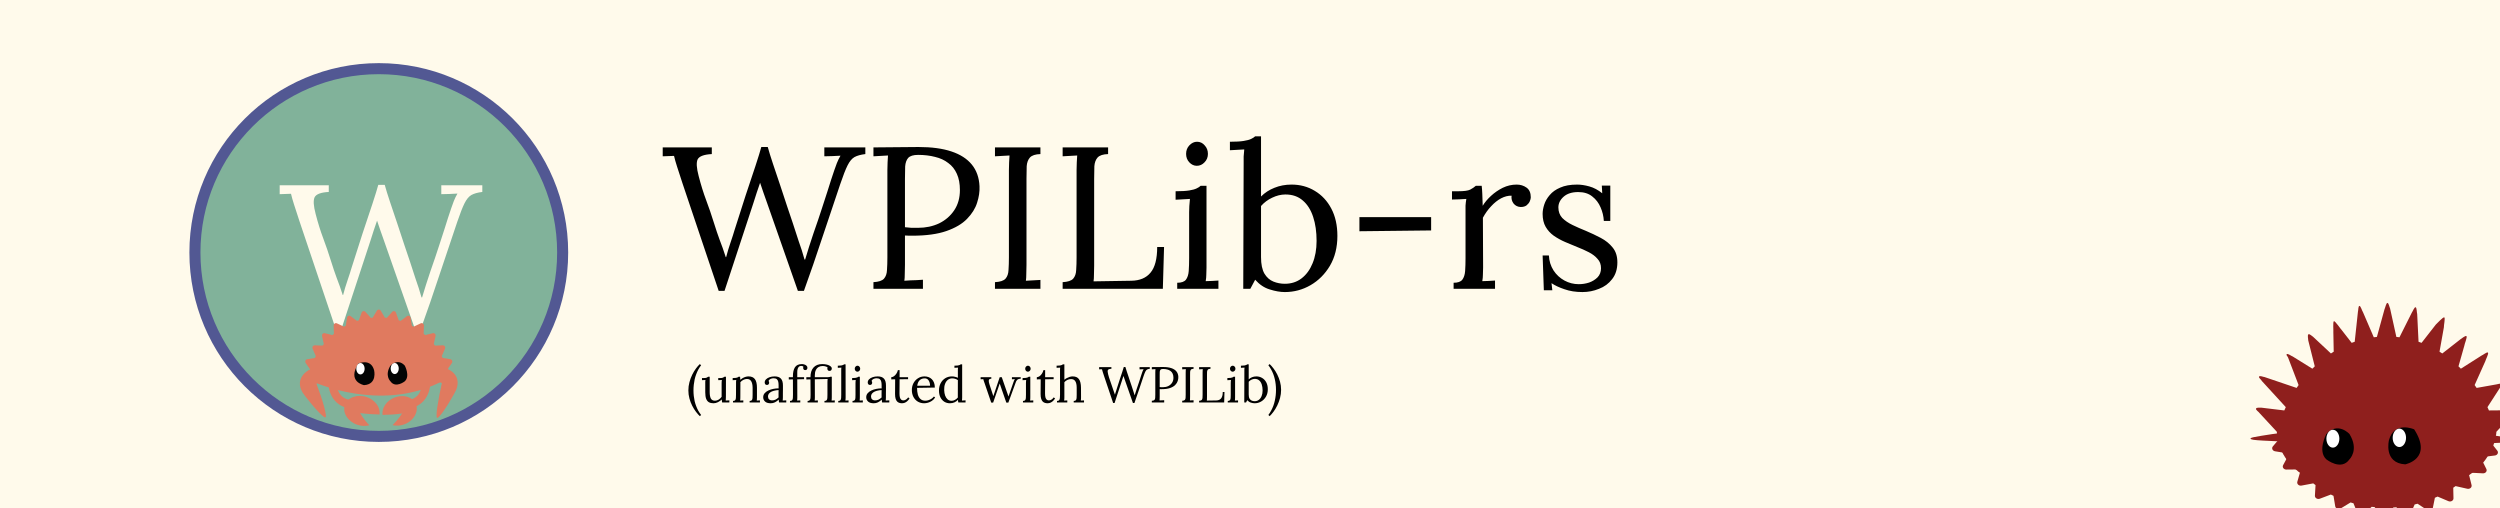 <svg width="1584" height="322" viewBox="0 0 1584 322" fill="none" xmlns="http://www.w3.org/2000/svg">
<rect x="0" y="0" width="1584" height="322" fill="#333333" stroke="none"/>
<g clip-path="url(#clip0_10_48)">
<rect width="1584" height="322" fill="#FFFAEB"/>
<circle cx="240" cy="160" r="116.5" fill="#81B29A" stroke="#525893" stroke-width="7"/>
<path d="M212.665 208.28L189.753 140.184C188.302 135.661 187.15 132.12 186.297 129.56C185.443 126.915 184.803 124.653 184.377 122.776C183.182 122.861 181.987 122.904 180.793 122.904C179.598 122.904 178.403 122.947 177.209 123.032V117.4H208.312V121.624C203.363 121.88 200.377 122.989 199.353 124.952C198.414 126.915 198.627 130.456 199.993 135.576C201.443 141.208 203.022 146.285 204.729 150.808C206.435 155.331 208.099 160.195 209.721 165.4C210.915 169.24 212.11 172.781 213.305 176.024C214.585 179.267 215.865 182.893 217.145 186.904H217.401C217.827 185.453 218.254 183.917 218.681 182.296C219.193 180.675 219.705 179.096 220.217 177.56C220.729 176.024 221.198 174.616 221.625 173.336C222.051 171.971 222.393 170.861 222.649 170.008C225.038 162.413 227.385 155.075 229.689 147.992C232.078 140.824 234.169 134.552 235.961 129.176C237.753 123.715 238.99 119.704 239.673 117.144H243.769C244.537 119.96 245.646 123.544 247.097 127.896C248.547 132.248 250.083 136.813 251.705 141.592C253.326 146.371 254.819 150.893 256.185 155.16C257.635 159.427 258.787 162.84 259.641 165.4C260.835 169.24 262.073 173.037 263.353 176.792C264.718 180.547 265.955 184.429 267.065 188.44H267.449C268.217 185.965 269.027 183.32 269.881 180.504C270.819 177.688 271.758 174.829 272.697 171.928C274.915 165.613 276.707 160.323 278.073 156.056C279.523 151.789 280.675 148.248 281.529 145.432C282.467 142.616 283.235 140.184 283.833 138.136C284.515 136.003 285.198 133.955 285.881 131.992C286.393 130.541 286.947 129.005 287.545 127.384C288.227 125.677 288.995 124.099 289.849 122.648C288.142 122.733 286.435 122.819 284.729 122.904C283.022 122.904 281.315 122.947 279.609 123.032V117.4H305.592V121.624C302.691 121.965 300.387 122.605 298.681 123.544C297.059 124.483 295.609 126.232 294.329 128.792C293.049 131.352 291.513 135.277 289.721 140.568C285.795 152.173 281.955 163.608 278.201 174.872C274.531 186.051 270.691 197.187 266.681 208.28H262.841L243.385 152.728C242.617 150.509 241.849 148.333 241.081 146.2C240.398 144.067 239.673 141.933 238.905 139.8C238.222 141.933 237.497 144.067 236.729 146.2C236.046 148.333 235.363 150.467 234.681 152.6L216.377 208.28H212.665Z" fill="#FFFAEB"/>
<g clip-path="url(#clip1_10_48)">
<path d="M199.194 242.149L199.194 242.149C199.195 242.149 199.195 242.149 199.194 242.149Z" fill="#E33A25"/>
<path d="M283.684 235.059C283.601 234.77 283.518 234.481 283.432 234.194L286.327 230.001C286.622 229.575 286.683 229.02 286.49 228.534C286.298 228.05 285.878 227.703 285.381 227.618L280.486 226.787C280.297 226.4 280.098 226.019 279.899 225.641L281.955 220.934C282.166 220.454 282.122 219.896 281.841 219.461C281.562 219.024 281.087 218.769 280.582 218.788L275.615 218.969C275.358 218.634 275.096 218.302 274.83 217.976L275.971 212.931C276.087 212.418 275.941 211.882 275.584 211.51C275.229 211.139 274.714 210.985 274.223 211.106L269.385 212.295C269.072 212.018 268.753 211.745 268.431 211.477L268.605 206.297C268.624 205.772 268.38 205.274 267.96 204.983C267.54 204.69 267.008 204.646 266.549 204.864L262.035 207.009C261.672 206.801 261.306 206.594 260.937 206.395L260.139 201.29C260.059 200.773 259.726 200.333 259.26 200.133C258.795 199.931 258.263 199.996 257.855 200.303L253.831 203.323C253.435 203.191 253.037 203.065 252.634 202.944L250.899 198.103C250.723 197.61 250.316 197.248 249.82 197.146C249.326 197.045 248.817 197.216 248.475 197.599L245.088 201.388C244.678 201.341 244.268 201.298 243.857 201.263L241.242 196.856C240.977 196.41 240.509 196.138 240.005 196.138C239.502 196.138 239.033 196.41 238.77 196.856L236.154 201.263C235.743 201.298 235.331 201.341 234.922 201.388L231.535 197.599C231.192 197.216 230.681 197.045 230.189 197.146C229.693 197.249 229.286 197.61 229.11 198.103L227.374 202.944C226.972 203.065 226.574 203.192 226.177 203.323L222.154 200.303C221.745 199.995 221.213 199.93 220.747 200.133C220.283 200.333 219.949 200.773 219.869 201.29L219.071 206.395C218.701 206.594 218.336 206.8 217.971 207.009L213.458 204.864C213 204.645 212.465 204.69 212.048 204.983C211.628 205.274 211.383 205.772 211.402 206.297L211.576 211.477C211.254 211.745 210.937 212.018 210.622 212.295L205.784 211.106C205.293 210.986 204.778 211.139 204.422 211.51C204.064 211.882 203.919 212.418 204.034 212.931L205.174 217.976C204.909 218.303 204.648 218.634 204.391 218.969L199.424 218.788C198.923 218.774 198.444 219.024 198.164 219.461C197.884 219.896 197.841 220.454 198.05 220.934L200.108 225.641C199.908 226.019 199.709 226.4 199.518 226.787L194.624 227.618C194.127 227.702 193.708 228.049 193.514 228.534C193.322 229.02 193.385 229.575 193.678 230.001L196.573 234.194C196.551 234.268 196.53 234.343 196.508 234.417L194.917 236.107L199.194 242.149C199.194 242.149 240.243 261.085 278.32 242.469C282.67 241.689 283.684 235.059 283.684 235.059Z" fill="#E07A5F"/>
<path d="M247.383 231.649C247.383 231.649 251.926 226.675 256.468 231.649C256.468 231.649 260.038 238.282 256.468 241.598C256.468 241.598 250.628 246.24 247.383 241.598C247.383 241.598 243.489 237.95 247.383 231.649Z" fill="#030404"/>
<path d="M252.642 233.494C252.642 235.431 251.501 237.002 250.092 237.002C248.685 237.002 247.543 235.431 247.543 233.494C247.543 231.557 248.685 229.987 250.092 229.987C251.501 229.987 252.642 231.557 252.642 233.494Z" fill="white"/>
<path d="M227.107 230.291C227.107 230.291 234.9 226.841 237.027 234.542C237.027 234.542 239.255 243.518 230.627 244.024C230.627 244.024 219.626 241.906 227.107 230.291Z" fill="#030404"/>
<path d="M231.021 233.621C231.021 235.619 229.844 237.239 228.391 237.239C226.94 237.239 225.762 235.619 225.762 233.621C225.762 231.624 226.94 230.004 228.391 230.004C229.844 230.004 231.021 231.624 231.021 233.621Z" fill="white"/>
<path d="M200.528 243.201C201.562 242.025 204.076 240.601 203.883 238.835C203.539 235.672 200.916 233.364 198.025 233.679C197.308 233.757 196.642 233.989 196.051 234.342C196.008 234.332 195.964 234.323 195.92 234.315C195.92 234.315 186.145 239.114 191.717 248.715C191.769 249.2 202.834 263.4 205.941 264.481C207.975 265.189 204.063 252.346 200.528 243.201Z" fill="#E07A5F"/>
<path d="M279.951 242.772C278.753 241.763 275.596 240.846 275.525 239.071C275.397 235.892 277.648 233.22 280.554 233.103C281.274 233.074 281.967 233.205 282.604 233.467C282.646 233.451 282.687 233.435 282.729 233.42C282.729 233.42 293.108 236.717 289.021 247.039C289.041 247.526 280.204 263.209 277.291 264.739C275.385 265.74 277.811 252.341 279.951 242.772Z" fill="#E07A5F"/>
<path d="M208.031 242.856C208.031 242.856 207.901 255.807 220.593 258.697L223.239 253.38C223.239 253.38 214.042 254.27 213.335 242.856H208.031Z" fill="#E07A5F"/>
<path d="M272.67 242.856C272.67 242.856 272.8 255.807 260.108 258.697L257.461 253.38C257.461 253.38 266.658 254.27 267.366 242.856H272.67Z" fill="#E07A5F"/>
<path d="M263.501 256.065C261.591 251.449 255.426 249.616 249.733 251.971C244.721 254.045 241.749 258.672 242.41 262.899C246.367 262.838 250.612 262.581 254.743 261.983C254.743 261.983 252.306 265.922 248.719 269.36C251.131 269.983 253.944 269.81 256.65 268.69C262.344 266.335 265.411 260.682 263.501 256.065Z" fill="#E07A5F"/>
<path d="M228.181 261.762C228.181 261.762 233.388 262.451 240.507 262.626C241.131 258.144 237.736 253.401 232.319 251.566C226.335 249.539 220.151 251.83 218.507 256.682C216.864 261.535 220.382 267.112 226.367 269.139C229.019 270.037 231.711 270.087 234.029 269.441C230.547 265.998 228.181 261.762 228.181 261.762Z" fill="#E07A5F"/>
</g>
<path d="M1439.8 284.719C1440.09 285.352 1440.72 285.814 1441.49 285.939L1448.98 287.159C1449.26 287.666 1449.55 288.166 1449.85 288.662L1446.59 294.703C1446.25 295.319 1446.3 296.042 1446.72 296.614C1447.14 297.189 1447.86 297.534 1448.64 297.523L1456.27 297.435C1456.66 297.877 1457.05 298.315 1457.45 298.745L1455.58 305.251C1455.39 305.912 1455.6 306.612 1456.14 307.104C1456.67 307.595 1457.46 307.809 1458.22 307.668L1465.67 306.268C1466.15 306.636 1466.63 307 1467.12 307.356L1466.73 314.065C1466.69 314.744 1467.05 315.398 1467.69 315.787C1468.32 316.179 1469.14 316.252 1469.85 315.983L1476.83 313.334C1477.38 313.615 1477.94 313.894 1478.5 314.163L1479.6 320.803C1479.71 321.476 1480.21 322.055 1480.92 322.329C1481.63 322.603 1482.45 322.534 1483.08 322.148L1489.33 318.353C1489.94 318.535 1490.54 318.71 1491.16 318.879L1493.71 325.203C1493.97 325.848 1494.58 326.33 1495.34 326.476C1496.1 326.622 1496.88 326.415 1497.42 325.929L1502.71 321.116C1503.33 321.189 1503.96 321.257 1504.59 321.315L1508.5 327.103C1508.9 327.689 1509.61 328.055 1510.38 328.07C1511.15 328.085 1511.88 327.746 1512.29 327.176L1516.41 321.541C1517.05 321.507 1517.68 321.463 1518.31 321.414L1523.42 326.425C1523.93 326.931 1524.71 327.168 1525.47 327.052C1526.23 326.933 1526.87 326.476 1527.15 325.842L1529.93 319.619C1530.55 319.474 1531.16 319.321 1531.77 319.164L1537.88 323.195C1538.5 323.606 1539.31 323.706 1540.03 323.457C1540.75 323.211 1541.27 322.651 1541.41 321.983L1542.75 315.39C1543.33 315.142 1543.89 314.887 1544.46 314.626L1551.33 317.539C1552.03 317.836 1552.85 317.793 1553.5 317.425C1554.15 317.061 1554.54 316.422 1554.52 315.742L1554.38 309.022C1554.88 308.685 1555.37 308.34 1555.86 307.99L1563.26 309.674C1564.01 309.843 1564.8 309.66 1565.36 309.19C1565.92 308.718 1566.15 308.027 1565.99 307.359L1564.36 300.786C1564.77 300.37 1565.18 299.949 1565.58 299.523L1573.2 299.902C1573.97 299.936 1574.71 299.625 1575.15 299.066C1575.59 298.511 1575.67 297.79 1575.36 297.162L1572.31 291C1572.63 290.516 1572.94 290.028 1573.25 289.532L1580.78 288.599C1581.54 288.505 1582.19 288.067 1582.5 287.444C1582.81 286.819 1582.73 286.099 1582.29 285.537L1577.94 280.017C1577.98 279.923 1577.59 274.253 1574.11 269.631C1574.11 269.631 1574.08 269.619 1574.02 269.597C1566.11 258.404 1541.47 249.9 1512.15 249.34C1481.14 248.748 1455.03 257.238 1448.3 269.137C1445.3 272.185 1444.54 277.2 1444.63 277.473L1440.09 282.823C1439.63 283.367 1439.52 284.083 1439.8 284.719Z" fill="#8F1F1D"/>
<path d="M1593 260.767C1592.69 259.884 1589.49 260.109 1588.69 259.954L1576.99 260.058C1576.69 259.352 1576.37 258.656 1576.05 257.966L1583.63 246.227C1583.97 245.351 1585.84 244.123 1585.4 243.329C1584.95 242.531 1582.08 243.598 1581.27 243.634L1569.19 245.788C1568.78 245.177 1568.36 244.571 1567.93 243.976L1574.71 228.839C1574.89 227.904 1576.96 224.104 1576.39 223.425C1575.82 222.747 1573.13 225.035 1572.35 225.255L1559.21 233.606C1558.71 233.101 1558.2 232.602 1557.69 232.113L1561.41 219.001C1561.44 218.045 1563.43 213.508 1562.75 212.977C1562.08 212.443 1559.78 214.487 1559.05 214.884L1547.44 223.958C1546.86 223.578 1546.28 223.201 1545.68 222.836L1548.45 207.334C1548.32 206.389 1549.44 201.447 1548.7 201.08C1547.95 200.712 1544.05 205.019 1543.39 205.58L1534.3 217.229C1533.67 216.989 1533.03 216.758 1532.39 216.538L1531.53 198.945C1531.24 198.044 1531.31 194.86 1530.52 194.674C1529.73 194.49 1528.71 197.331 1528.16 198.029L1520.3 213.698C1519.65 213.612 1518.99 213.534 1518.33 213.469L1514.36 195.438C1513.93 194.623 1513.48 191.93 1512.67 191.93C1511.87 191.93 1511.24 195.157 1510.82 195.971L1506 213.47C1505.34 213.534 1504.68 213.613 1504.03 213.699L1497.19 197.802C1496.64 197.103 1495.7 193.652 1494.91 193.836C1494.12 194.024 1494.27 196.596 1493.99 197.497L1491.94 216.539C1491.29 216.759 1490.66 216.991 1490.02 217.23L1483.8 209.241C1483.15 208.678 1479.5 203.151 1478.75 203.521C1478.01 203.887 1478.54 209.669 1478.41 210.613L1478.64 222.837C1478.05 223.201 1477.46 223.576 1476.88 223.959L1465.54 213.359C1464.8 212.96 1463.26 211.299 1462.59 211.833C1461.92 212.365 1462.48 214.766 1462.51 215.723L1466.64 232.113C1466.12 232.602 1465.62 233.101 1465.11 233.606L1452.66 225.865C1451.87 225.648 1449.44 223.739 1448.87 224.417C1448.3 225.096 1449.61 225.811 1449.8 226.747L1456.39 243.977C1455.96 244.573 1455.54 245.177 1455.13 245.788L1434.83 238.906C1434.02 238.879 1431.81 237.803 1431.36 238.601C1430.91 239.395 1432.8 240.547 1433.13 241.423L1448.28 257.967C1447.95 258.657 1447.64 259.352 1447.33 260.059L1432.63 258.276C1431.83 258.429 1429.74 258.001 1429.43 258.886C1429.12 259.774 1431.15 260.925 1431.62 261.703L1442.61 273.578C1442.58 273.713 1443.1 281.685 1446.81 288.097C1446.81 288.097 1446.84 288.113 1446.9 288.143C1455.37 303.687 1481.23 314.997 1511.82 314.997C1544.18 314.997 1571.25 302.344 1578.04 285.411C1581.11 281.04 1581.81 273.959 1581.71 273.578L1590.64 263.919C1591.12 263.14 1593.31 261.655 1593 260.767V260.767Z" fill="#8F1F1D"/>
<path d="M1448.59 273.725C1448.59 273.725 1431.71 276.154 1427.91 276.996C1424.11 277.837 1426.65 278.477 1427.91 278.678C1432.32 279.379 1454.08 279.94 1454.5 280.08C1454.92 280.221 1448.59 273.725 1448.59 273.725Z" fill="#8F1F1D"/>
<path d="M1573.41 274.907C1573.41 274.907 1590.29 277.335 1594.09 278.177C1597.89 279.018 1595.35 279.659 1594.09 279.859C1589.68 280.561 1567.92 281.121 1567.5 281.262C1567.08 281.402 1573.41 274.907 1573.41 274.907V274.907Z" fill="#8F1F1D"/>
<path d="M1488.61 274.977C1488.61 274.977 1481.29 266.941 1473.97 274.977C1473.97 274.977 1468.21 285.693 1473.97 291.05C1473.97 291.05 1483.38 298.551 1488.61 291.05C1488.61 291.05 1494.88 285.156 1488.61 274.977V274.977Z" fill="black"/>
<path d="M1474 277.958C1474 281.087 1475.84 283.624 1478.11 283.624C1480.38 283.624 1482.22 281.088 1482.22 277.958C1482.22 274.829 1480.38 272.292 1478.11 272.292C1475.84 272.292 1474 274.829 1474 277.958V277.958Z" fill="white"/>
<path d="M1529.62 272.027C1529.62 272.027 1517.06 266.453 1513.64 278.894C1513.64 278.894 1510.05 293.396 1523.95 294.215C1523.95 294.215 1541.68 290.791 1529.62 272.027Z" fill="black"/>
<path d="M1516 277.408C1516 280.635 1517.9 283.252 1520.24 283.252C1522.58 283.252 1524.47 280.635 1524.47 277.408C1524.47 274.18 1522.58 271.564 1520.24 271.564C1517.9 271.564 1516 274.18 1516 277.408Z" fill="white"/>
<path d="M455.352 184.28L432.44 116.184C430.989 111.661 429.837 108.12 428.984 105.56C428.131 102.915 427.491 100.653 427.064 98.776C425.869 98.861 424.675 98.904 423.48 98.904C422.285 98.904 421.091 98.947 419.896 99.032V93.4H451V97.624C446.051 97.88 443.064 98.989 442.04 100.952C441.101 102.915 441.315 106.456 442.68 111.576C444.131 117.208 445.709 122.285 447.416 126.808C449.123 131.331 450.787 136.195 452.408 141.4C453.603 145.24 454.797 148.781 455.992 152.024C457.272 155.267 458.552 158.893 459.832 162.904H460.088C460.515 161.453 460.941 159.917 461.368 158.296C461.88 156.675 462.392 155.096 462.904 153.56C463.416 152.024 463.885 150.616 464.312 149.336C464.739 147.971 465.08 146.861 465.336 146.008C467.725 138.413 470.072 131.075 472.376 123.992C474.765 116.824 476.856 110.552 478.648 105.176C480.44 99.715 481.677 95.704 482.36 93.144H486.456C487.224 95.96 488.333 99.544 489.784 103.896C491.235 108.248 492.771 112.813 494.392 117.592C496.013 122.371 497.507 126.893 498.872 131.16C500.323 135.427 501.475 138.84 502.328 141.4C503.523 145.24 504.76 149.037 506.04 152.792C507.405 156.547 508.643 160.429 509.752 164.44H510.136C510.904 161.965 511.715 159.32 512.568 156.504C513.507 153.688 514.445 150.829 515.384 147.928C517.603 141.613 519.395 136.323 520.76 132.056C522.211 127.789 523.363 124.248 524.216 121.432C525.155 118.616 525.923 116.184 526.52 114.136C527.203 112.003 527.885 109.955 528.568 107.992C529.08 106.541 529.635 105.005 530.232 103.384C530.915 101.677 531.683 100.099 532.536 98.648C530.829 98.733 529.123 98.819 527.416 98.904C525.709 98.904 524.003 98.947 522.296 99.032V93.4H548.28V97.624C545.379 97.965 543.075 98.605 541.368 99.544C539.747 100.483 538.296 102.232 537.016 104.792C535.736 107.352 534.2 111.277 532.408 116.568C528.483 128.173 524.643 139.608 520.888 150.872C517.219 162.051 513.379 173.187 509.368 184.28H505.528L486.072 128.728C485.304 126.509 484.536 124.333 483.768 122.2C483.085 120.067 482.36 117.933 481.592 115.8C480.909 117.933 480.184 120.067 479.416 122.2C478.733 124.333 478.051 126.467 477.368 128.6L459.064 184.28H455.352ZM553.415 178.776C556.658 178.605 558.876 177.88 560.071 176.6C561.266 175.235 561.906 173.4 561.991 171.096C562.162 168.707 562.247 166.019 562.247 163.032V107.736C562.247 106.029 562.29 104.408 562.375 102.872C562.46 101.251 562.546 99.8 562.631 98.52C561.095 98.605 559.559 98.691 558.023 98.776C556.487 98.861 554.951 98.947 553.415 99.032V93.4C557.938 93.315 562.588 93.272 567.367 93.272C572.146 93.187 577.01 93.144 581.959 93.144C590.236 93.144 597.191 94.083 602.823 95.96C608.455 97.837 612.764 100.611 615.751 104.28C618.738 107.949 620.359 112.515 620.615 117.976C620.786 121.304 620.274 124.803 619.079 128.472C617.97 132.056 615.836 135.469 612.679 138.712C609.607 141.869 605.255 144.429 599.623 146.392C593.991 148.355 586.78 149.336 577.991 149.336C577.65 149.336 577.01 149.336 576.071 149.336C575.132 149.336 574.236 149.293 573.383 149.208V167.768C573.383 170.072 573.34 172.077 573.255 173.784C573.255 175.405 573.17 176.771 572.999 177.88C574.364 177.795 575.687 177.709 576.967 177.624C578.247 177.539 579.527 177.496 580.807 177.496C582.172 177.411 583.495 177.325 584.775 177.24V183H553.415V178.776ZM573.383 143.96C575.004 144.131 576.37 144.259 577.479 144.344C578.674 144.344 580.082 144.344 581.703 144.344C586.567 144.344 591.004 143.405 595.015 141.528C599.026 139.565 602.226 136.792 604.615 133.208C607.004 129.624 608.199 125.357 608.199 120.408C608.199 116.397 607.559 112.984 606.279 110.168C604.999 107.267 603.164 104.963 600.775 103.256C598.471 101.464 595.698 100.184 592.455 99.416C589.212 98.563 585.628 98.136 581.703 98.136C578.716 98.136 576.626 98.776 575.431 100.056C574.322 101.336 573.682 103.128 573.511 105.432C573.426 107.651 573.383 110.296 573.383 113.368V143.96ZM659.215 97.624C656.058 97.709 653.839 98.435 652.559 99.8C651.364 101.165 650.682 103 650.511 105.304C650.426 107.608 650.383 110.296 650.383 113.368V167.768C650.383 170.072 650.34 172.077 650.255 173.784C650.255 175.405 650.17 176.771 649.999 177.88C651.535 177.795 653.071 177.709 654.607 177.624C656.143 177.539 657.679 177.453 659.215 177.368V183H630.415V178.776C633.658 178.605 635.876 177.88 637.071 176.6C638.266 175.235 638.906 173.4 638.991 171.096C639.162 168.707 639.247 166.019 639.247 163.032V107.736C639.247 106.029 639.29 104.408 639.375 102.872C639.46 101.251 639.546 99.8 639.631 98.52C638.095 98.605 636.559 98.691 635.023 98.776C633.487 98.861 631.951 98.947 630.415 99.032V93.4H659.215V97.624ZM673.29 183V178.776C676.533 178.605 678.751 177.88 679.946 176.6C681.141 175.235 681.781 173.4 681.866 171.096C682.037 168.707 682.122 166.019 682.122 163.032V107.736C682.122 106.029 682.165 104.408 682.25 102.872C682.335 101.251 682.421 99.8 682.506 98.52C680.97 98.605 679.434 98.691 677.898 98.776C676.362 98.861 674.826 98.947 673.29 99.032V93.4H702.09V97.624C698.933 97.709 696.714 98.435 695.434 99.8C694.239 101.165 693.557 103 693.386 105.304C693.301 107.608 693.258 110.296 693.258 113.368V168.28C693.258 170.584 693.215 172.547 693.13 174.168C693.13 175.789 693.045 177.155 692.874 178.264L716.81 177.88C722.186 177.795 726.239 176.088 728.97 172.76C731.786 169.432 733.194 164.013 733.194 156.504H737.546L736.778 183H673.29ZM745.882 179.16C748.527 179.16 750.362 178.52 751.386 177.24C752.41 175.875 753.007 174.04 753.178 171.736C753.349 169.347 753.434 166.616 753.434 163.544V134.36C753.434 132.995 753.477 131.715 753.562 130.52C753.647 129.24 753.775 127.747 753.946 126.04C752.41 126.125 750.874 126.211 749.338 126.296C747.887 126.381 746.394 126.467 744.858 126.552V121.176C748.613 121.176 751.514 121.005 753.562 120.664C755.61 120.323 757.146 119.896 758.17 119.384C759.279 118.872 760.133 118.317 760.73 117.72H764.442V169.432C764.442 171.139 764.399 172.675 764.314 174.04C764.314 175.32 764.186 176.685 763.93 178.136C765.295 178.051 766.618 178.008 767.898 178.008C769.263 177.923 770.629 177.837 771.994 177.752V183H745.882V179.16ZM758.298 105.048C756.506 105.048 754.927 104.323 753.562 102.872C752.197 101.421 751.514 99.629 751.514 97.496C751.514 95.363 752.197 93.571 753.562 92.12C755.013 90.584 756.634 89.816 758.426 89.816C760.389 89.816 762.01 90.584 763.29 92.12C764.655 93.571 765.338 95.363 765.338 97.496C765.338 99.629 764.613 101.421 763.162 102.872C761.797 104.323 760.175 105.048 758.298 105.048ZM787.978 103C787.978 101.635 787.978 100.355 787.978 99.16C788.063 97.88 788.191 96.387 788.362 94.68C786.826 94.765 785.29 94.851 783.754 94.936C782.303 95.021 780.81 95.107 779.274 95.192V89.816C783.029 89.816 785.93 89.645 787.978 89.304C790.111 88.963 791.69 88.536 792.714 88.024C793.823 87.512 794.677 86.957 795.274 86.36H798.986V124.504C801.375 122.115 804.191 120.28 807.434 119C810.762 117.635 814.389 116.952 818.314 116.952C823.775 116.952 828.682 118.275 833.034 120.92C837.471 123.565 840.97 127.32 843.53 132.184C846.09 137.048 847.37 142.808 847.37 149.464C847.37 156.717 845.791 163.032 842.634 168.408C839.477 173.699 835.381 177.795 830.346 180.696C825.311 183.597 819.893 185.048 814.09 185.048C811.189 185.048 807.989 184.493 804.49 183.384C801.077 182.36 798.005 180.312 795.274 177.24L792.202 183H787.722L787.978 103ZM798.986 162.904C798.986 167.427 799.711 170.925 801.162 173.4C802.613 175.789 804.49 177.453 806.794 178.392C809.098 179.331 811.53 179.8 814.09 179.8C818.186 179.8 821.727 178.648 824.714 176.344C827.701 174.04 830.005 170.883 831.626 166.872C833.333 162.776 834.186 158.04 834.186 152.664C834.186 146.861 833.461 141.784 832.01 137.432C830.559 132.995 828.383 129.539 825.482 127.064C822.581 124.504 818.911 123.224 814.474 123.224C811.658 123.224 808.842 123.907 806.026 125.272C803.295 126.552 800.949 128.301 798.986 130.52V162.904ZM861.326 146.52V137.56H906.766V146.008L861.326 146.52ZM921.007 179.16C923.652 179.16 925.487 178.52 926.511 177.24C927.535 175.875 928.132 174.04 928.303 171.736C928.474 169.347 928.559 166.616 928.559 163.544V134.36C928.559 132.995 928.559 131.629 928.559 130.264C928.644 128.899 928.815 127.491 929.071 126.04C927.535 126.125 925.999 126.211 924.463 126.296C923.012 126.296 921.519 126.339 919.983 126.424V121.176H923.951C927.62 121.176 930.138 120.835 931.503 120.152C932.954 119.384 934.148 118.573 935.087 117.72H938.799C938.97 119.085 939.098 120.792 939.183 122.84C939.268 124.803 939.354 127.32 939.439 130.392C940.719 128.259 942.468 126.168 944.687 124.12C946.906 122.072 949.38 120.365 952.111 119C954.927 117.635 957.871 116.952 960.943 116.952C963.332 116.952 965.423 117.592 967.215 118.872C969.007 120.152 969.903 122.2 969.903 125.016C969.903 125.699 969.69 126.552 969.263 127.576C968.836 128.515 968.154 129.368 967.215 130.136C966.276 130.819 965.039 131.16 963.503 131.16C961.626 131.075 960.132 130.349 959.023 128.984C957.914 127.533 957.487 125.869 957.743 123.992C955.61 123.907 953.391 124.461 951.087 125.656C948.868 126.851 946.778 128.515 944.815 130.648C942.852 132.696 941.103 135.128 939.567 137.944L939.695 169.432C939.695 171.139 939.652 172.675 939.567 174.04C939.567 175.32 939.439 176.685 939.183 178.136C940.548 178.051 941.871 178.008 943.151 178.008C944.516 177.923 945.882 177.837 947.247 177.752V183H921.007V179.16ZM1002.62 185.048C998.355 185.048 994.558 184.451 991.23 183.256C987.902 182.147 985.171 180.867 983.038 179.416L983.55 183.896H978.174L977.406 161.88H981.374C981.545 165.379 982.526 168.536 984.318 171.352C986.11 174.083 988.414 176.216 991.23 177.752C994.046 179.288 997.075 180.056 1000.32 180.056C1002.54 180.056 1004.71 179.715 1006.85 179.032C1008.98 178.264 1010.77 177.155 1012.22 175.704C1013.67 174.168 1014.4 172.248 1014.4 169.944C1014.4 167.555 1013.67 165.592 1012.22 164.056C1010.86 162.435 1009.02 161.027 1006.72 159.832C1004.41 158.637 1001.94 157.528 999.294 156.504C996.734 155.48 994.174 154.413 991.614 153.304C989.054 152.195 986.665 150.872 984.446 149.336C982.313 147.8 980.606 145.923 979.326 143.704C978.046 141.485 977.406 138.755 977.406 135.512C977.406 133.72 977.747 131.757 978.43 129.624C979.113 127.491 980.265 125.485 981.886 123.608C983.507 121.645 985.726 120.067 988.542 118.872C991.358 117.592 994.942 116.952 999.294 116.952C1001.6 116.952 1004.16 117.336 1006.97 118.104C1009.79 118.872 1012.52 120.323 1015.17 122.456L1014.91 117.592H1020.29V139.992H1016.19C1016.02 137.005 1015.34 134.147 1014.14 131.416C1012.95 128.6 1011.2 126.296 1008.89 124.504C1006.59 122.627 1003.6 121.688 999.934 121.688C996.009 121.688 992.937 122.669 990.718 124.632C988.499 126.595 987.39 128.856 987.39 131.416C987.39 134.061 988.201 136.28 989.822 138.072C991.529 139.779 993.705 141.272 996.35 142.552C998.995 143.832 1001.81 145.069 1004.8 146.264C1008.04 147.629 1011.2 149.123 1014.27 150.744C1017.34 152.365 1019.86 154.413 1021.82 156.888C1023.78 159.277 1024.77 162.392 1024.77 166.232C1024.77 170.499 1023.66 174.04 1021.44 176.856C1019.3 179.672 1016.53 181.72 1013.12 183C1009.79 184.365 1006.29 185.048 1002.62 185.048Z" fill="black"/>
<path d="M443.416 230.68L444.216 231.416C443.555 232.291 442.957 233.219 442.424 234.2C441.912 235.16 441.464 236.163 441.08 237.208C440.696 238.232 440.376 239.299 440.12 240.408C439.885 241.517 439.704 242.659 439.576 243.832C439.448 244.984 439.384 246.157 439.384 247.352C439.384 248.547 439.448 249.72 439.576 250.872C439.704 252.003 439.885 253.101 440.12 254.168C440.376 255.235 440.696 256.269 441.08 257.272C441.464 258.296 441.912 259.277 442.424 260.216C442.957 261.155 443.555 262.061 444.216 262.936L443.416 263.672C442.627 262.947 441.805 262.019 440.952 260.888C440.099 259.779 439.309 258.509 438.584 257.08C437.859 255.651 437.272 254.115 436.824 252.472C436.376 250.829 436.152 249.123 436.152 247.352C436.152 245.581 436.376 243.853 436.824 242.168C437.272 240.483 437.859 238.904 438.584 237.432C439.309 235.96 440.099 234.648 440.952 233.496C441.805 232.344 442.627 231.405 443.416 230.68ZM452.098 255.512C450.946 255.512 449.975 255.299 449.186 254.872C448.418 254.445 447.831 253.72 447.426 252.696C447.042 251.672 446.85 250.285 446.85 248.536V242.84C446.85 242.499 446.85 242.157 446.85 241.816C446.871 241.475 446.914 241.123 446.978 240.76C446.615 240.781 446.242 240.803 445.858 240.824C445.495 240.824 445.132 240.835 444.77 240.856V239.544H445.762C446.679 239.544 447.34 239.459 447.746 239.288C448.172 239.096 448.503 238.893 448.738 238.68H449.666V248.44C449.666 250.275 449.922 251.651 450.434 252.568C450.967 253.464 451.863 253.901 453.122 253.88C453.932 253.859 454.7 253.613 455.426 253.144C456.172 252.653 456.77 252.077 457.218 251.416V243.192C457.218 242.68 457.228 242.243 457.25 241.88C457.271 241.496 457.314 241.123 457.378 240.76C456.994 240.781 456.61 240.803 456.226 240.824C455.842 240.824 455.458 240.835 455.074 240.856V239.544H456.066C456.983 239.544 457.644 239.459 458.05 239.288C458.476 239.096 458.807 238.893 459.042 238.68H459.97L459.938 250.776C459.938 251.117 459.927 251.597 459.906 252.216C459.884 252.835 459.852 253.357 459.81 253.784C460.194 253.763 460.578 253.741 460.962 253.72C461.346 253.699 461.73 253.677 462.114 253.656V255H457.538C457.474 254.637 457.42 254.296 457.378 253.976C457.356 253.656 457.335 253.357 457.314 253.08C456.652 253.741 455.852 254.317 454.914 254.808C453.975 255.277 453.036 255.512 452.098 255.512ZM464.439 255V254.04C465.101 254.04 465.559 253.88 465.815 253.56C466.071 253.219 466.221 252.76 466.263 252.184C466.306 251.587 466.327 250.904 466.327 250.136L466.359 242.84C466.359 242.499 466.359 242.157 466.359 241.816C466.381 241.475 466.423 241.123 466.487 240.76C466.103 240.781 465.719 240.803 465.335 240.824C464.973 240.845 464.599 240.867 464.215 240.888V239.544C465.154 239.544 465.858 239.501 466.327 239.416C466.818 239.331 467.181 239.224 467.415 239.096C467.65 238.968 467.842 238.829 467.991 238.68H468.919C468.941 238.829 468.951 239 468.951 239.192C468.973 239.384 468.994 239.597 469.015 239.832C469.037 240.067 469.047 240.333 469.047 240.632C469.517 240.227 470.029 239.864 470.583 239.544C471.159 239.224 471.757 238.968 472.375 238.776C473.015 238.584 473.645 238.488 474.263 238.488C476.119 238.488 477.474 239.075 478.327 240.248C479.181 241.4 479.607 243.203 479.607 245.656V251.608C479.607 252.035 479.597 252.419 479.575 252.76C479.575 253.08 479.543 253.421 479.479 253.784C479.821 253.763 480.151 253.752 480.471 253.752C480.813 253.731 481.154 253.709 481.495 253.688V255H474.967V254.04C475.629 254.04 476.087 253.88 476.343 253.56C476.599 253.219 476.749 252.76 476.791 252.184C476.834 251.587 476.855 250.904 476.855 250.136V245.656C476.834 243.821 476.525 242.435 475.927 241.496C475.351 240.557 474.434 240.099 473.175 240.12C472.407 240.141 471.65 240.344 470.903 240.728C470.178 241.112 469.57 241.603 469.079 242.2C469.101 242.371 469.111 242.563 469.111 242.776C469.111 242.989 469.111 243.213 469.111 243.448L469.079 251.608C469.079 252.035 469.069 252.419 469.047 252.76C469.047 253.08 469.015 253.421 468.951 253.784C469.293 253.763 469.623 253.752 469.943 253.752C470.285 253.731 470.626 253.709 470.967 253.688V255H464.439ZM493.605 255C493.541 254.637 493.498 254.317 493.477 254.04C493.455 253.763 493.423 253.475 493.381 253.176C492.655 253.901 491.866 254.477 491.013 254.904C490.181 255.309 489.295 255.512 488.357 255.512C486.735 255.512 485.53 255.149 484.741 254.424C483.951 253.677 483.557 252.771 483.557 251.704C483.557 250.723 483.855 249.88 484.453 249.176C485.071 248.451 485.861 247.864 486.821 247.416C487.802 246.947 488.858 246.605 489.989 246.392C491.141 246.157 492.25 246.051 493.317 246.072V244.088C493.317 243.341 493.253 242.637 493.125 241.976C492.997 241.315 492.719 240.771 492.293 240.344C491.866 239.917 491.183 239.693 490.245 239.672C489.626 239.651 488.986 239.768 488.325 240.024C487.685 240.28 487.215 240.717 486.917 241.336C487.087 241.507 487.194 241.709 487.237 241.944C487.301 242.157 487.333 242.36 487.333 242.552C487.333 242.808 487.226 243.107 487.013 243.448C486.799 243.768 486.426 243.917 485.893 243.896C485.445 243.896 485.103 243.747 484.869 243.448C484.634 243.128 484.517 242.755 484.517 242.328C484.517 241.603 484.783 240.952 485.317 240.376C485.871 239.8 486.629 239.341 487.589 239C488.549 238.659 489.637 238.488 490.853 238.488C492.645 238.488 493.967 238.968 494.821 239.928C495.674 240.867 496.09 242.36 496.069 244.408C496.069 245.197 496.069 245.997 496.069 246.808C496.069 247.597 496.058 248.397 496.037 249.208C496.037 249.997 496.037 250.797 496.037 251.608C496.037 251.949 496.026 252.291 496.005 252.632C495.983 252.973 495.951 253.357 495.909 253.784C496.293 253.763 496.666 253.741 497.029 253.72C497.413 253.699 497.797 253.677 498.181 253.656V255H493.605ZM493.317 247.16C492.591 247.181 491.823 247.277 491.013 247.448C490.223 247.597 489.487 247.832 488.805 248.152C488.143 248.472 487.599 248.899 487.173 249.432C486.767 249.944 486.575 250.573 486.597 251.32C486.639 252.109 486.895 252.707 487.365 253.112C487.855 253.496 488.431 253.688 489.093 253.688C489.967 253.688 490.725 253.528 491.365 253.208C492.026 252.867 492.677 252.397 493.317 251.8C493.295 251.565 493.285 251.309 493.285 251.032C493.285 250.755 493.285 250.467 493.285 250.168C493.285 250.061 493.285 249.72 493.285 249.144C493.306 248.568 493.317 247.907 493.317 247.16ZM502.393 238.328C502.393 235.96 502.819 234.093 503.673 232.728C504.547 231.363 506.041 230.68 508.153 230.68C508.622 230.68 509.113 230.765 509.625 230.936C510.158 231.085 510.617 231.341 511.001 231.704C511.385 232.045 511.577 232.493 511.577 233.048C511.577 233.453 511.459 233.795 511.225 234.072C511.011 234.349 510.691 234.488 510.265 234.488C509.753 234.509 509.39 234.36 509.177 234.04C508.985 233.699 508.889 233.411 508.889 233.176C508.889 233.048 508.899 232.92 508.921 232.792C508.942 232.664 508.985 232.525 509.049 232.376C508.899 232.184 508.686 232.045 508.409 231.96C508.153 231.875 507.907 231.832 507.673 231.832C507.011 231.832 506.499 232.024 506.137 232.408C505.774 232.792 505.518 233.272 505.369 233.848C505.219 234.424 505.145 235.021 505.145 235.64V239H509.465V240.248L505.145 240.344L505.177 251.608C505.177 252.035 505.166 252.419 505.145 252.76C505.145 253.08 505.113 253.421 505.049 253.784C505.39 253.763 505.721 253.752 506.041 253.752C506.382 253.731 506.723 253.709 507.065 253.688V255H500.537V254.04C501.198 254.04 501.657 253.88 501.913 253.56C502.169 253.219 502.318 252.76 502.361 252.184C502.403 251.587 502.425 250.904 502.425 250.136L502.393 240.376L499.769 240.44V239H502.393V238.328ZM511.694 255V254.04C512.355 254.04 512.814 253.88 513.07 253.56C513.326 253.219 513.475 252.76 513.518 252.184C513.56 251.587 513.582 250.904 513.582 250.136L513.518 240.376L510.894 240.44V239H513.518C513.518 236.333 514.158 234.285 515.438 232.856C516.739 231.405 518.584 230.68 520.974 230.68C522.083 230.68 523.086 230.797 523.982 231.032C524.899 231.267 525.635 231.597 526.19 232.024C526.744 232.451 527.022 232.941 527.022 233.496C527.022 233.901 526.904 234.253 526.67 234.552C526.435 234.851 526.094 235 525.646 235C525.112 235.021 524.739 234.872 524.526 234.552C524.312 234.211 524.206 233.912 524.206 233.656C524.206 233.507 524.216 233.357 524.238 233.208C524.259 233.059 524.302 232.92 524.366 232.792C524.003 232.515 523.555 232.301 523.022 232.152C522.51 231.981 521.912 231.896 521.23 231.896C520.27 231.896 519.416 232.109 518.67 232.536C517.923 232.963 517.336 233.613 516.91 234.488C516.483 235.363 516.27 236.472 516.27 237.816V239H523.598C524.088 239 524.504 238.989 524.846 238.968C525.208 238.925 525.496 238.883 525.71 238.84C525.923 238.776 526.051 238.723 526.094 238.68H527.022V251.608C527.022 252.035 527.011 252.419 526.99 252.76C526.99 253.08 526.958 253.421 526.894 253.784C527.235 253.763 527.566 253.752 527.886 253.752C528.227 253.731 528.568 253.709 528.91 253.688V255H522.382V254.04C523.043 254.04 523.502 253.88 523.758 253.56C524.014 253.219 524.163 252.76 524.206 252.184C524.248 251.587 524.27 250.904 524.27 250.136V242.2C524.27 241.859 524.28 241.539 524.302 241.24C524.323 240.92 524.355 240.547 524.398 240.12L516.27 240.312L516.302 251.64C516.302 252.067 516.291 252.44 516.27 252.76C516.27 253.08 516.238 253.421 516.174 253.784C516.515 253.763 516.846 253.752 517.166 253.752C517.507 253.731 517.848 253.709 518.19 253.688V255H511.694ZM531.119 254.04C531.781 254.04 532.239 253.88 532.495 253.56C532.751 253.219 532.901 252.76 532.943 252.184C532.986 251.587 533.007 250.904 533.007 250.136V235C533.007 234.659 533.007 234.339 533.007 234.04C533.029 233.72 533.061 233.347 533.103 232.92C532.719 232.941 532.335 232.963 531.951 232.984C531.589 233.005 531.215 233.027 530.831 233.048V231.704C531.77 231.704 532.495 231.661 533.007 231.576C533.541 231.491 533.935 231.384 534.191 231.256C534.469 231.128 534.682 230.989 534.831 230.84H535.759L535.791 251.608C535.791 252.035 535.781 252.419 535.759 252.76C535.738 253.08 535.695 253.421 535.631 253.784C535.973 253.763 536.303 253.752 536.623 253.752C536.965 253.731 537.306 253.709 537.647 253.688V255H531.119V254.04ZM540.158 254.04C540.819 254.04 541.278 253.88 541.534 253.56C541.79 253.219 541.939 252.76 541.982 252.184C542.025 251.587 542.046 250.904 542.046 250.136V242.84C542.046 242.499 542.057 242.179 542.078 241.88C542.099 241.56 542.131 241.187 542.174 240.76C541.79 240.781 541.406 240.803 541.022 240.824C540.659 240.845 540.286 240.867 539.902 240.888V239.544C540.841 239.544 541.566 239.501 542.078 239.416C542.59 239.331 542.974 239.224 543.23 239.096C543.507 238.968 543.721 238.829 543.87 238.68H544.798V251.608C544.798 252.035 544.787 252.419 544.766 252.76C544.766 253.08 544.734 253.421 544.67 253.784C545.011 253.763 545.342 253.752 545.662 253.752C546.003 253.731 546.345 253.709 546.686 253.688V255H540.158V254.04ZM543.262 235.512C542.814 235.512 542.419 235.331 542.078 234.968C541.737 234.605 541.566 234.157 541.566 233.624C541.566 233.091 541.737 232.643 542.078 232.28C542.441 231.896 542.846 231.704 543.294 231.704C543.785 231.704 544.19 231.896 544.51 232.28C544.851 232.643 545.022 233.091 545.022 233.624C545.022 234.157 544.841 234.605 544.478 234.968C544.137 235.331 543.731 235.512 543.262 235.512ZM558.886 255C558.822 254.637 558.779 254.317 558.758 254.04C558.737 253.763 558.705 253.475 558.662 253.176C557.937 253.901 557.147 254.477 556.294 254.904C555.462 255.309 554.577 255.512 553.638 255.512C552.017 255.512 550.811 255.149 550.022 254.424C549.233 253.677 548.838 252.771 548.838 251.704C548.838 250.723 549.137 249.88 549.734 249.176C550.353 248.451 551.142 247.864 552.102 247.416C553.083 246.947 554.139 246.605 555.27 246.392C556.422 246.157 557.531 246.051 558.598 246.072V244.088C558.598 243.341 558.534 242.637 558.406 241.976C558.278 241.315 558.001 240.771 557.574 240.344C557.147 239.917 556.465 239.693 555.526 239.672C554.907 239.651 554.267 239.768 553.606 240.024C552.966 240.28 552.497 240.717 552.198 241.336C552.369 241.507 552.475 241.709 552.518 241.944C552.582 242.157 552.614 242.36 552.614 242.552C552.614 242.808 552.507 243.107 552.294 243.448C552.081 243.768 551.707 243.917 551.174 243.896C550.726 243.896 550.385 243.747 550.15 243.448C549.915 243.128 549.798 242.755 549.798 242.328C549.798 241.603 550.065 240.952 550.598 240.376C551.153 239.8 551.91 239.341 552.87 239C553.83 238.659 554.918 238.488 556.134 238.488C557.926 238.488 559.249 238.968 560.102 239.928C560.955 240.867 561.371 242.36 561.35 244.408C561.35 245.197 561.35 245.997 561.35 246.808C561.35 247.597 561.339 248.397 561.318 249.208C561.318 249.997 561.318 250.797 561.318 251.608C561.318 251.949 561.307 252.291 561.286 252.632C561.265 252.973 561.233 253.357 561.19 253.784C561.574 253.763 561.947 253.741 562.31 253.72C562.694 253.699 563.078 253.677 563.462 253.656V255H558.886ZM558.598 247.16C557.873 247.181 557.105 247.277 556.294 247.448C555.505 247.597 554.769 247.832 554.086 248.152C553.425 248.472 552.881 248.899 552.454 249.432C552.049 249.944 551.857 250.573 551.878 251.32C551.921 252.109 552.177 252.707 552.646 253.112C553.137 253.496 553.713 253.688 554.374 253.688C555.249 253.688 556.006 253.528 556.646 253.208C557.307 252.867 557.958 252.397 558.598 251.8C558.577 251.565 558.566 251.309 558.566 251.032C558.566 250.755 558.566 250.467 558.566 250.168C558.566 250.061 558.566 249.72 558.566 249.144C558.587 248.568 558.598 247.907 558.598 247.16ZM571.455 255.512C570.965 255.512 570.463 255.437 569.951 255.288C569.439 255.16 568.959 254.893 568.511 254.488C568.085 254.083 567.743 253.496 567.487 252.728C567.231 251.939 567.103 250.904 567.103 249.624L567.167 240.344L564.703 240.376V239C565.258 238.979 565.823 238.776 566.399 238.392C566.975 237.987 567.487 237.443 567.935 236.76C568.405 236.077 568.725 235.331 568.895 234.52H569.983V239H575.359V240.248L569.983 240.312L569.919 249.208C569.919 250.168 569.994 250.989 570.143 251.672C570.314 252.333 570.581 252.835 570.943 253.176C571.306 253.517 571.775 253.688 572.351 253.688C572.949 253.688 573.503 253.517 574.015 253.176C574.549 252.835 575.018 252.365 575.423 251.768L576.287 252.472C575.818 253.176 575.349 253.731 574.879 254.136C574.431 254.541 573.994 254.84 573.567 255.032C573.141 255.245 572.746 255.373 572.383 255.416C572.021 255.48 571.711 255.512 571.455 255.512ZM585.558 255.512C584.086 255.512 582.753 255.171 581.558 254.488C580.385 253.784 579.457 252.803 578.774 251.544C578.092 250.264 577.75 248.76 577.75 247.032C577.75 245.539 578.081 244.141 578.742 242.84C579.425 241.539 580.374 240.493 581.59 239.704C582.806 238.893 584.214 238.488 585.814 238.488C586.71 238.488 587.542 238.637 588.31 238.936C589.1 239.213 589.793 239.651 590.39 240.248C590.988 240.824 591.457 241.56 591.798 242.456C592.14 243.331 592.31 244.365 592.31 245.56L581.046 245.752C581.046 247.373 581.217 248.803 581.558 250.04C581.921 251.256 582.497 252.205 583.286 252.888C584.076 253.549 585.089 253.88 586.326 253.88C586.988 253.88 587.66 253.763 588.342 253.528C589.046 253.293 589.697 252.973 590.294 252.568C590.892 252.163 591.372 251.715 591.734 251.224L592.502 251.864C591.926 252.76 591.233 253.475 590.422 254.008C589.612 254.541 588.78 254.925 587.926 255.16C587.073 255.395 586.284 255.512 585.558 255.512ZM581.142 244.408H589.302C589.302 243.64 589.185 242.904 588.95 242.2C588.737 241.475 588.374 240.888 587.862 240.44C587.35 239.971 586.678 239.736 585.846 239.736C584.609 239.736 583.574 240.109 582.742 240.856C581.932 241.581 581.398 242.765 581.142 244.408ZM601.85 255.512C600.548 255.512 599.375 255.192 598.33 254.552C597.284 253.891 596.452 252.952 595.834 251.736C595.236 250.52 594.938 249.091 594.938 247.448C594.938 245.699 595.29 244.152 595.994 242.808C596.698 241.464 597.668 240.408 598.906 239.64C600.164 238.872 601.583 238.488 603.162 238.488C603.866 238.488 604.559 238.584 605.242 238.776C605.946 238.947 606.5 239.149 606.906 239.384V235C606.906 234.659 606.906 234.339 606.906 234.04C606.927 233.72 606.959 233.347 607.002 232.92C606.618 232.941 606.234 232.963 605.85 232.984C605.487 233.005 605.114 233.027 604.73 233.048V231.704C605.668 231.704 606.394 231.661 606.906 231.576C607.418 231.491 607.802 231.384 608.058 231.256C608.335 231.128 608.548 230.989 608.698 230.84H609.626V251.608C609.626 251.949 609.615 252.291 609.594 252.632C609.572 252.973 609.54 253.357 609.498 253.784C609.882 253.763 610.255 253.741 610.618 253.72C611.002 253.699 611.386 253.677 611.77 253.656V255H607.194C607.13 254.68 607.076 254.392 607.034 254.136C607.012 253.859 606.991 253.592 606.97 253.336C606.372 253.997 605.636 254.531 604.762 254.936C603.887 255.32 602.916 255.512 601.85 255.512ZM603.002 253.944C603.706 253.944 604.41 253.741 605.114 253.336C605.839 252.931 606.436 252.429 606.906 251.832C606.884 251.576 606.874 251.309 606.874 251.032C606.874 250.733 606.874 250.413 606.874 250.072L606.906 240.856C606.394 240.472 605.828 240.195 605.21 240.024C604.612 239.832 603.994 239.736 603.354 239.736C602.287 239.736 601.359 240.045 600.57 240.664C599.78 241.283 599.183 242.147 598.778 243.256C598.372 244.365 598.191 245.667 598.234 247.16C598.276 248.461 598.479 249.624 598.842 250.648C599.226 251.672 599.759 252.483 600.442 253.08C601.146 253.656 601.999 253.944 603.002 253.944ZM628.037 255.096L623.845 242.808C623.696 242.36 623.557 241.976 623.429 241.656C623.322 241.336 623.237 241.059 623.173 240.824C623.109 240.589 623.056 240.387 623.013 240.216L621.317 240.312V239H628.101V239.96C627.141 239.981 626.608 240.312 626.501 240.952C626.416 241.571 626.544 242.392 626.885 243.416L628.357 247.896C628.528 248.408 628.698 248.931 628.869 249.464C629.04 249.976 629.21 250.488 629.381 251C629.573 250.424 629.765 249.848 629.957 249.272C630.17 248.675 630.373 248.077 630.565 247.48L633.413 239H634.725L637.957 248.312C638.128 248.781 638.298 249.261 638.469 249.752C638.64 250.243 638.81 250.733 638.981 251.224C639.152 250.755 639.312 250.296 639.461 249.848C639.632 249.379 639.792 248.909 639.941 248.44L642.053 242.36C642.202 241.933 642.352 241.528 642.501 241.144C642.65 240.76 642.821 240.451 643.013 240.216L641.157 240.312V239H646.725V239.96C646.17 239.981 645.712 240.056 645.349 240.184C645.008 240.312 644.72 240.483 644.485 240.696C644.25 240.909 644.058 241.165 643.909 241.464C643.76 241.763 643.621 242.104 643.493 242.488L638.885 255.096H637.605L634.565 246.36C634.437 245.976 634.309 245.603 634.181 245.24C634.053 244.856 633.925 244.483 633.797 244.12C633.669 243.736 633.541 243.363 633.413 243C633.285 243.363 633.157 243.736 633.029 244.12C632.901 244.483 632.773 244.856 632.645 245.24C632.517 245.603 632.389 245.976 632.261 246.36L629.253 255.096H628.037ZM648.158 254.04C648.819 254.04 649.278 253.88 649.534 253.56C649.79 253.219 649.939 252.76 649.982 252.184C650.025 251.587 650.046 250.904 650.046 250.136V242.84C650.046 242.499 650.057 242.179 650.078 241.88C650.099 241.56 650.131 241.187 650.174 240.76C649.79 240.781 649.406 240.803 649.022 240.824C648.659 240.845 648.286 240.867 647.902 240.888V239.544C648.841 239.544 649.566 239.501 650.078 239.416C650.59 239.331 650.974 239.224 651.23 239.096C651.507 238.968 651.721 238.829 651.87 238.68H652.798V251.608C652.798 252.035 652.787 252.419 652.766 252.76C652.766 253.08 652.734 253.421 652.67 253.784C653.011 253.763 653.342 253.752 653.662 253.752C654.003 253.731 654.345 253.709 654.686 253.688V255H648.158V254.04ZM651.262 235.512C650.814 235.512 650.419 235.331 650.078 234.968C649.737 234.605 649.566 234.157 649.566 233.624C649.566 233.091 649.737 232.643 650.078 232.28C650.441 231.896 650.846 231.704 651.294 231.704C651.785 231.704 652.19 231.896 652.51 232.28C652.851 232.643 653.022 233.091 653.022 233.624C653.022 234.157 652.841 234.605 652.478 234.968C652.137 235.331 651.731 235.512 651.262 235.512ZM663.674 255.512C663.183 255.512 662.682 255.437 662.17 255.288C661.658 255.16 661.178 254.893 660.73 254.488C660.303 254.083 659.962 253.496 659.706 252.728C659.45 251.939 659.322 250.904 659.322 249.624L659.386 240.344L656.922 240.376V239C657.477 238.979 658.042 238.776 658.618 238.392C659.194 237.987 659.706 237.443 660.154 236.76C660.623 236.077 660.943 235.331 661.114 234.52H662.202V239H667.578V240.248L662.202 240.312L662.138 249.208C662.138 250.168 662.213 250.989 662.362 251.672C662.533 252.333 662.799 252.835 663.162 253.176C663.525 253.517 663.994 253.688 664.57 253.688C665.167 253.688 665.722 253.517 666.234 253.176C666.767 252.835 667.237 252.365 667.642 251.768L668.506 252.472C668.037 253.176 667.567 253.731 667.098 254.136C666.65 254.541 666.213 254.84 665.786 255.032C665.359 255.245 664.965 255.373 664.602 255.416C664.239 255.48 663.93 255.512 663.674 255.512ZM680.305 254.04C680.966 254.04 681.425 253.88 681.681 253.56C681.937 253.219 682.086 252.76 682.129 252.184C682.172 251.587 682.193 250.904 682.193 250.136V245.656C682.193 243.821 681.894 242.445 681.297 241.528C680.721 240.611 679.804 240.163 678.545 240.184C677.756 240.205 676.977 240.397 676.209 240.76C675.462 241.123 674.854 241.592 674.385 242.168V251.608C674.385 252.035 674.374 252.419 674.353 252.76C674.332 253.08 674.289 253.421 674.225 253.784C674.566 253.763 674.897 253.752 675.217 253.752C675.558 253.731 675.9 253.709 676.241 253.688V255H669.713V254.04C670.374 254.04 670.833 253.88 671.089 253.56C671.345 253.219 671.494 252.76 671.537 252.184C671.601 251.587 671.633 250.904 671.633 250.136V235C671.633 234.659 671.633 234.339 671.633 234.04C671.654 233.72 671.686 233.347 671.729 232.92C671.345 232.941 670.961 232.963 670.577 232.984C670.214 233.005 669.841 233.027 669.457 233.048V231.704C670.396 231.704 671.121 231.661 671.633 231.576C672.166 231.491 672.561 231.384 672.817 231.256C673.094 231.128 673.308 230.989 673.457 230.84H674.385V240.6C674.854 240.195 675.377 239.843 675.953 239.544C676.55 239.224 677.158 238.968 677.777 238.776C678.417 238.584 679.036 238.488 679.633 238.488C681.489 238.488 682.822 239.075 683.633 240.248C684.465 241.4 684.892 243.203 684.913 245.656L684.945 251.608C684.945 252.035 684.934 252.419 684.913 252.76C684.913 253.08 684.881 253.421 684.817 253.784C685.158 253.763 685.489 253.752 685.809 253.752C686.15 253.731 686.492 253.709 686.833 253.688V255H680.305V254.04ZM705.276 255.32L699.548 238.296C699.185 237.165 698.897 236.28 698.684 235.64C698.47 234.979 698.31 234.413 698.204 233.944C697.905 233.965 697.606 233.976 697.308 233.976C697.009 233.976 696.71 233.987 696.412 234.008V232.6H704.188V233.656C702.95 233.72 702.204 233.997 701.948 234.488C701.713 234.979 701.766 235.864 702.108 237.144C702.47 238.552 702.865 239.821 703.292 240.952C703.718 242.083 704.134 243.299 704.54 244.6C704.838 245.56 705.137 246.445 705.436 247.256C705.756 248.067 706.076 248.973 706.396 249.976H706.46C706.566 249.613 706.673 249.229 706.78 248.824C706.908 248.419 707.036 248.024 707.164 247.64C707.292 247.256 707.409 246.904 707.516 246.584C707.622 246.243 707.708 245.965 707.772 245.752C708.369 243.853 708.956 242.019 709.532 240.248C710.129 238.456 710.652 236.888 711.1 235.544C711.548 234.179 711.857 233.176 712.028 232.536H713.052C713.244 233.24 713.521 234.136 713.884 235.224C714.246 236.312 714.63 237.453 715.036 238.648C715.441 239.843 715.814 240.973 716.156 242.04C716.518 243.107 716.806 243.96 717.02 244.6C717.318 245.56 717.628 246.509 717.948 247.448C718.289 248.387 718.598 249.357 718.876 250.36H718.972C719.164 249.741 719.366 249.08 719.58 248.376C719.814 247.672 720.049 246.957 720.284 246.232C720.838 244.653 721.286 243.331 721.628 242.264C721.99 241.197 722.278 240.312 722.492 239.608C722.726 238.904 722.918 238.296 723.068 237.784C723.238 237.251 723.409 236.739 723.58 236.248C723.708 235.885 723.846 235.501 723.996 235.096C724.166 234.669 724.358 234.275 724.572 233.912C724.145 233.933 723.718 233.955 723.292 233.976C722.865 233.976 722.438 233.987 722.012 234.008V232.6H728.507V233.656C727.782 233.741 727.206 233.901 726.78 234.136C726.374 234.371 726.012 234.808 725.692 235.448C725.372 236.088 724.988 237.069 724.54 238.392C723.558 241.293 722.598 244.152 721.66 246.968C720.742 249.763 719.782 252.547 718.78 255.32H717.82L712.956 241.432C712.764 240.877 712.572 240.333 712.38 239.8C712.209 239.267 712.028 238.733 711.836 238.2C711.665 238.733 711.484 239.267 711.292 239.8C711.121 240.333 710.95 240.867 710.78 241.4L706.204 255.32H705.276ZM729.791 253.944C730.602 253.901 731.157 253.72 731.455 253.4C731.754 253.059 731.914 252.6 731.935 252.024C731.978 251.427 731.999 250.755 731.999 250.008V236.184C731.999 235.757 732.01 235.352 732.031 234.968C732.053 234.563 732.074 234.2 732.095 233.88C731.711 233.901 731.327 233.923 730.943 233.944C730.559 233.965 730.175 233.987 729.791 234.008V232.6C730.922 232.579 732.085 232.568 733.279 232.568C734.474 232.547 735.69 232.536 736.927 232.536C738.997 232.536 740.735 232.771 742.143 233.24C743.551 233.709 744.629 234.403 745.375 235.32C746.122 236.237 746.527 237.379 746.591 238.744C746.634 239.576 746.506 240.451 746.207 241.368C745.93 242.264 745.397 243.117 744.607 243.928C743.839 244.717 742.751 245.357 741.343 245.848C739.935 246.339 738.133 246.584 735.935 246.584C735.85 246.584 735.69 246.584 735.455 246.584C735.221 246.584 734.997 246.573 734.783 246.552V251.192C734.783 251.768 734.773 252.269 734.751 252.696C734.751 253.101 734.73 253.443 734.687 253.72C735.029 253.699 735.359 253.677 735.679 253.656C735.999 253.635 736.319 253.624 736.639 253.624C736.981 253.603 737.311 253.581 737.631 253.56V255H729.791V253.944ZM734.783 245.24C735.189 245.283 735.53 245.315 735.807 245.336C736.106 245.336 736.458 245.336 736.863 245.336C738.079 245.336 739.189 245.101 740.191 244.632C741.194 244.141 741.994 243.448 742.591 242.552C743.189 241.656 743.487 240.589 743.487 239.352C743.487 238.349 743.327 237.496 743.007 236.792C742.687 236.067 742.229 235.491 741.631 235.064C741.055 234.616 740.362 234.296 739.551 234.104C738.741 233.891 737.845 233.784 736.863 233.784C736.117 233.784 735.594 233.944 735.295 234.264C735.018 234.584 734.858 235.032 734.815 235.608C734.794 236.163 734.783 236.824 734.783 237.592V245.24ZM756.241 233.656C755.452 233.677 754.897 233.859 754.577 234.2C754.279 234.541 754.108 235 754.065 235.576C754.044 236.152 754.033 236.824 754.033 237.592V251.192C754.033 251.768 754.023 252.269 754.001 252.696C754.001 253.101 753.98 253.443 753.937 253.72C754.321 253.699 754.705 253.677 755.089 253.656C755.473 253.635 755.857 253.613 756.241 253.592V255H749.041V253.944C749.852 253.901 750.407 253.72 750.705 253.4C751.004 253.059 751.164 252.6 751.185 252.024C751.228 251.427 751.249 250.755 751.249 250.008V236.184C751.249 235.757 751.26 235.352 751.281 234.968C751.303 234.563 751.324 234.2 751.345 233.88C750.961 233.901 750.577 233.923 750.193 233.944C749.809 233.965 749.425 233.987 749.041 234.008V232.6H756.241V233.656ZM759.76 255V253.944C760.571 253.901 761.125 253.72 761.424 253.4C761.723 253.059 761.883 252.6 761.904 252.024C761.947 251.427 761.968 250.755 761.968 250.008V236.184C761.968 235.757 761.979 235.352 762 234.968C762.021 234.563 762.043 234.2 762.064 233.88C761.68 233.901 761.296 233.923 760.912 233.944C760.528 233.965 760.144 233.987 759.76 234.008V232.6H766.96V233.656C766.171 233.677 765.616 233.859 765.296 234.2C764.997 234.541 764.827 235 764.784 235.576C764.763 236.152 764.752 236.824 764.752 237.592V251.32C764.752 251.896 764.741 252.387 764.72 252.792C764.72 253.197 764.699 253.539 764.656 253.816L770.64 253.72C771.984 253.699 772.997 253.272 773.68 252.44C774.384 251.608 774.736 250.253 774.736 248.376H775.824L775.632 255H759.76ZM777.908 254.04C778.569 254.04 779.028 253.88 779.284 253.56C779.54 253.219 779.689 252.76 779.732 252.184C779.775 251.587 779.796 250.904 779.796 250.136V242.84C779.796 242.499 779.807 242.179 779.828 241.88C779.849 241.56 779.881 241.187 779.924 240.76C779.54 240.781 779.156 240.803 778.772 240.824C778.409 240.845 778.036 240.867 777.652 240.888V239.544C778.591 239.544 779.316 239.501 779.828 239.416C780.34 239.331 780.724 239.224 780.98 239.096C781.257 238.968 781.471 238.829 781.62 238.68H782.548V251.608C782.548 252.035 782.537 252.419 782.516 252.76C782.516 253.08 782.484 253.421 782.42 253.784C782.761 253.763 783.092 253.752 783.412 253.752C783.753 253.731 784.095 253.709 784.436 253.688V255H777.908V254.04ZM781.012 235.512C780.564 235.512 780.169 235.331 779.828 234.968C779.487 234.605 779.316 234.157 779.316 233.624C779.316 233.091 779.487 232.643 779.828 232.28C780.191 231.896 780.596 231.704 781.044 231.704C781.535 231.704 781.94 231.896 782.26 232.28C782.601 232.643 782.772 233.091 782.772 233.624C782.772 234.157 782.591 234.605 782.228 234.968C781.887 235.331 781.481 235.512 781.012 235.512ZM788.432 235C788.432 234.659 788.432 234.339 788.432 234.04C788.453 233.72 788.485 233.347 788.528 232.92C788.144 232.941 787.76 232.963 787.376 232.984C787.013 233.005 786.64 233.027 786.256 233.048V231.704C787.195 231.704 787.92 231.661 788.432 231.576C788.965 231.491 789.36 231.384 789.616 231.256C789.893 231.128 790.107 230.989 790.256 230.84H791.184V240.376C791.781 239.779 792.485 239.32 793.296 239C794.128 238.659 795.035 238.488 796.016 238.488C797.381 238.488 798.608 238.819 799.696 239.48C800.805 240.141 801.68 241.08 802.32 242.296C802.96 243.512 803.28 244.952 803.28 246.616C803.28 248.429 802.885 250.008 802.096 251.352C801.307 252.675 800.283 253.699 799.024 254.424C797.765 255.149 796.411 255.512 794.96 255.512C794.235 255.512 793.435 255.373 792.56 255.096C791.707 254.84 790.939 254.328 790.256 253.56L789.488 255H788.368L788.432 235ZM791.184 249.976C791.184 251.107 791.365 251.981 791.728 252.6C792.091 253.197 792.56 253.613 793.136 253.848C793.712 254.083 794.32 254.2 794.96 254.2C795.984 254.2 796.869 253.912 797.616 253.336C798.363 252.76 798.939 251.971 799.344 250.968C799.771 249.944 799.984 248.76 799.984 247.416C799.984 245.965 799.803 244.696 799.44 243.608C799.077 242.499 798.533 241.635 797.808 241.016C797.083 240.376 796.165 240.056 795.056 240.056C794.352 240.056 793.648 240.227 792.944 240.568C792.261 240.888 791.675 241.325 791.184 241.88V249.976ZM804.439 263.672L803.639 262.936C804.3 262.061 804.887 261.133 805.399 260.152C805.932 259.192 806.391 258.189 806.775 257.144C807.159 256.12 807.468 255.053 807.703 253.944C807.959 252.835 808.151 251.704 808.279 250.552C808.407 249.379 808.471 248.195 808.471 247C808.471 245.805 808.407 244.643 808.279 243.512C808.151 242.36 807.959 241.251 807.703 240.184C807.468 239.117 807.159 238.083 806.775 237.08C806.391 236.056 805.932 235.075 805.399 234.136C804.887 233.197 804.3 232.291 803.639 231.416L804.439 230.68C805.228 231.405 806.049 232.333 806.903 233.464C807.756 234.573 808.545 235.843 809.271 237.272C809.996 238.701 810.583 240.237 811.031 241.88C811.479 243.523 811.703 245.229 811.703 247C811.703 248.771 811.479 250.499 811.031 252.184C810.583 253.869 809.996 255.448 809.271 256.92C808.545 258.392 807.756 259.704 806.903 260.856C806.049 262.008 805.228 262.947 804.439 263.672Z" fill="black"/>
</g>
<defs>
<clipPath id="clip0_10_48">
<rect width="1584" height="322" fill="white"/>
</clipPath>
<clipPath id="clip1_10_48">
<rect width="100" height="100" fill="white" transform="translate(190 183)"/>
</clipPath>
</defs>
</svg>
